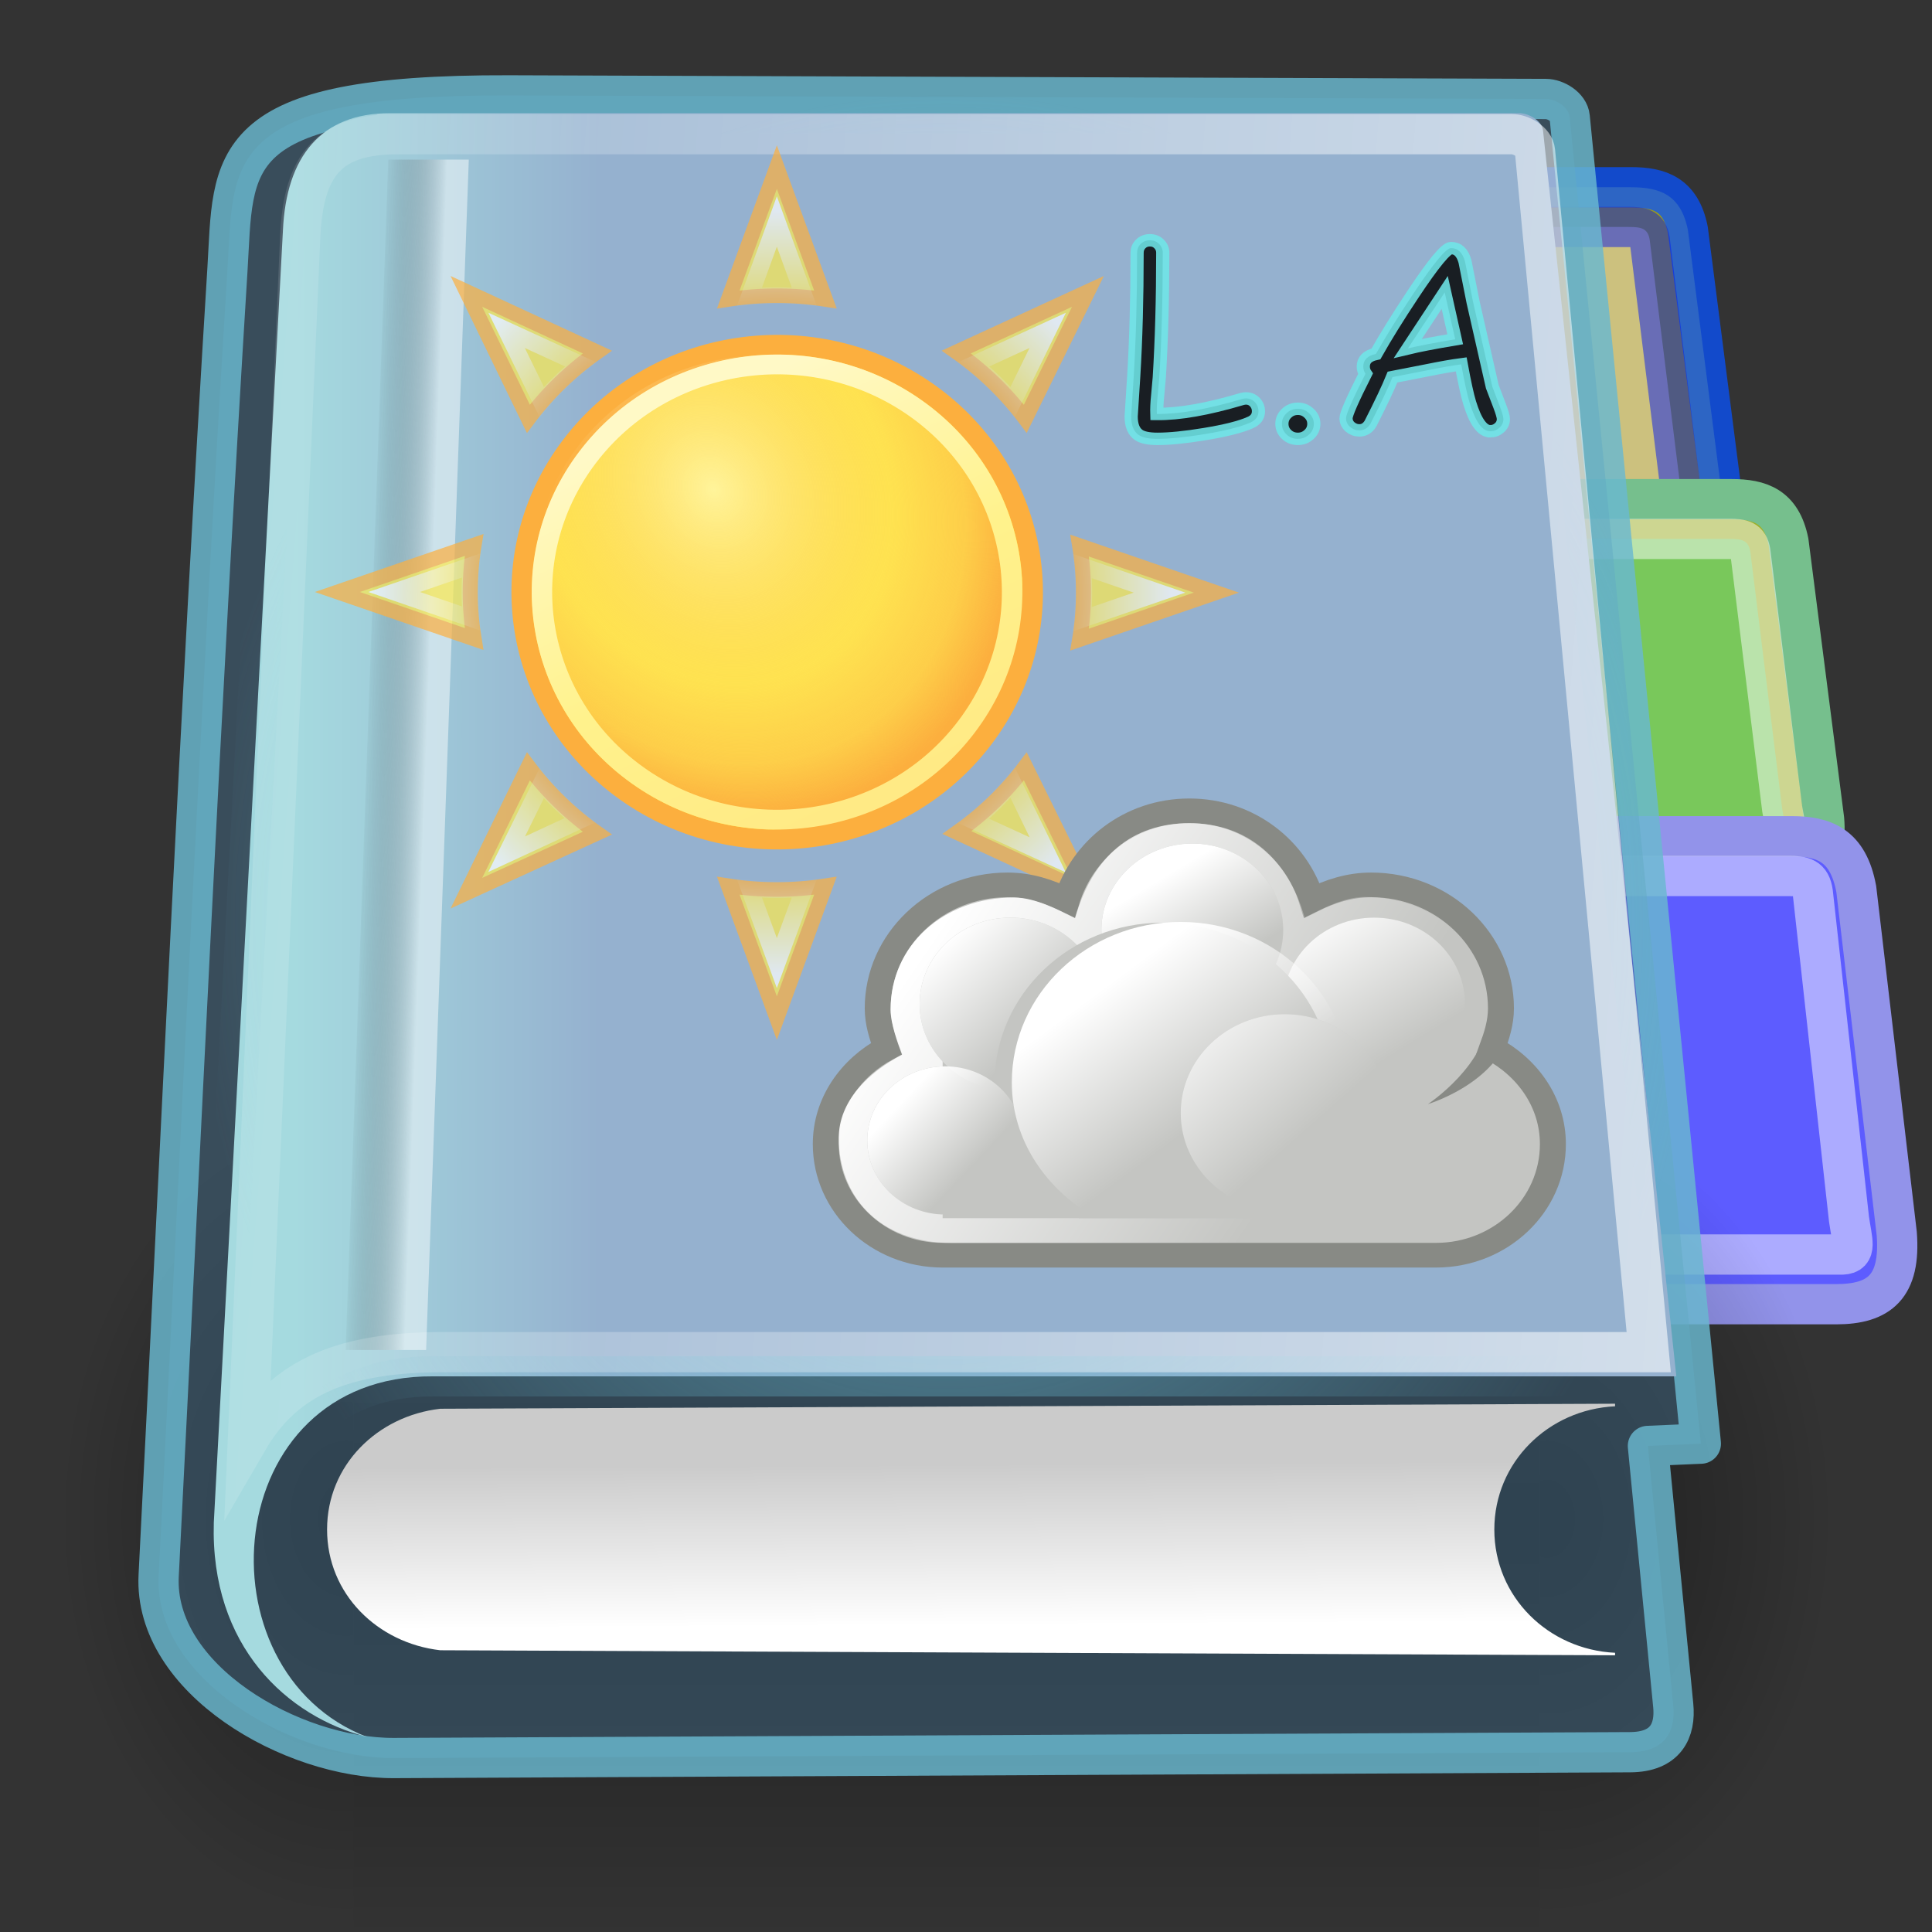 <?xml version="1.0" encoding="UTF-8" standalone="no"?>
<svg
   width="48"
   height="48"
   version="1.1"
   id="svg1219"
   sodipodi:docname="Address-book-new.svg"
   xml:space="preserve"
   inkscape:version="1.2.2 (732a01da63, 2022-12-09)"
   xmlns:inkscape="http://www.inkscape.org/namespaces/inkscape"
   xmlns:sodipodi="http://sodipodi.sourceforge.net/DTD/sodipodi-0.dtd"
   xmlns:xlink="http://www.w3.org/1999/xlink"
   xmlns="http://www.w3.org/2000/svg"
   xmlns:svg="http://www.w3.org/2000/svg"><rect width="100%" height="100%" fill="#333333" stroke="none"/><sodipodi:namedview
     id="namedview1221"
     pagecolor="#ffffff"
     bordercolor="#000000"
     borderopacity="0.25"
     inkscape:showpageshadow="2"
     inkscape:pageopacity="0.0"
     inkscape:pagecheckerboard="0"
     inkscape:deskcolor="#d1d1d1"
     showgrid="false"
     inkscape:zoom="16.791667"
     inkscape:cx="22.719603"
     inkscape:cy="24"
     inkscape:window-width="1920"
     inkscape:window-height="1009"
     inkscape:window-x="-8"
     inkscape:window-y="-8"
     inkscape:window-maximized="1"
     inkscape:current-layer="svg1219" /><defs
     id="defs1183"><linearGradient
       inkscape:collect="always"
       id="linearGradient30965"><stop
         style="stop-color:#6ab9d0;stop-opacity:1;"
         offset="0"
         id="stop30961" /><stop
         style="stop-color:#6ab9d0;stop-opacity:0;"
         offset="1"
         id="stop30963" /></linearGradient><linearGradient
       id="g"><stop
         offset="0"
         id="stop1136" /><stop
         offset="1"
         stop-opacity="0"
         id="stop1138" /></linearGradient><linearGradient
       id="e"><stop
         offset="0"
         stop-opacity="0"
         id="stop1141" /><stop
         offset=".5"
         id="stop1143" /><stop
         offset="1"
         stop-opacity="0"
         id="stop1145" /></linearGradient><linearGradient
       id="f"><stop
         offset="0"
         stop-color="#fff"
         id="stop1148" /><stop
         offset=".5"
         stop-color="#fff520"
         stop-opacity=".891"
         id="stop1150" /><stop
         offset="1"
         stop-color="#fff300"
         stop-opacity="0"
         id="stop1152" /></linearGradient><linearGradient
       id="d"><stop
         offset="0"
         stop-color="#fff"
         id="stop1155" /><stop
         offset="1"
         stop-color="#fff"
         stop-opacity="0"
         id="stop1157" /></linearGradient><linearGradient
       id="c"><stop
         offset="0"
         stop-color="#d6e3f0"
         id="stop1160"
         style="stop-color:#a5dadf;stop-opacity:1;" /><stop
         offset="1"
         stop-color="#95b1cf"
         id="stop1162" /></linearGradient><linearGradient
       id="b"><stop
         offset="0"
         stop-color="#fff"
         id="stop1165" /><stop
         offset="1"
         stop-color="#cbcbcb"
         id="stop1167" /></linearGradient><linearGradient
       id="a"><stop
         offset="0"
         stop-opacity=".069"
         id="stop1170" /><stop
         offset="1"
         stop-color="#fff"
         id="stop1172" /></linearGradient><linearGradient
       xlink:href="#a"
       id="m"
       x1="35.433"
       x2="41.219"
       y1="4.953"
       y2="4.953"
       gradientTransform="matrix(.254 0 0 3.76 .789 .149)"
       gradientUnits="userSpaceOnUse" /><linearGradient
       xlink:href="#b"
       id="k"
       x1="10.496"
       x2="10.22"
       y1="93.338"
       y2="84.287"
       gradientTransform="matrix(2.263 0 0 .442 1 -.875)"
       gradientUnits="userSpaceOnUse" /><linearGradient
       xlink:href="#c"
       id="l"
       x1="6.587"
       x2="14.511"
       y1="22.133"
       y2="22.133"
       gradientTransform="matrix(0.958,0,0,1.028,1,-0.572)"
       gradientUnits="userSpaceOnUse" /><linearGradient
       xlink:href="#d"
       id="n"
       x1="73.362"
       x2="-2.758"
       y1="26.652"
       y2="21.27"
       gradientTransform="matrix(1.025 0 0 .957 0 -.807)"
       gradientUnits="userSpaceOnUse" /><linearGradient
       xlink:href="#e"
       id="h"
       x1="302.857"
       x2="302.857"
       y1="366.648"
       y2="609.505"
       gradientTransform="matrix(2.774 0 0 1.97 -1892.179 -872.885)"
       gradientUnits="userSpaceOnUse" /><radialGradient
       xlink:href="#f"
       id="o"
       cx="55"
       cy="125"
       r="14.375"
       fx="55"
       fy="125"
       gradientUnits="userSpaceOnUse" /><radialGradient
       xlink:href="#g"
       id="i"
       cx="605.714"
       cy="486.648"
       r="117.143"
       fx="605.714"
       fy="486.648"
       gradientTransform="matrix(2.774 0 0 1.97 -1891.633 -872.885)"
       gradientUnits="userSpaceOnUse" /><radialGradient
       xlink:href="#g"
       id="j"
       cx="605.714"
       cy="486.648"
       r="117.143"
       fx="605.714"
       fy="486.648"
       gradientTransform="matrix(-2.774 0 0 1.97 112.762 -872.885)"
       gradientUnits="userSpaceOnUse" /><inkscape:perspective
       sodipodi:type="inkscape:persp3d"
       inkscape:vp_x="0 : 24 : 1"
       inkscape:vp_y="0 : 1000 : 0"
       inkscape:vp_z="48 : 24 : 1"
       inkscape:persp3d-origin="24 : 16 : 1"
       id="perspective108" /><linearGradient
       inkscape:collect="always"
       xlink:href="#d"
       id="linearGradient6724"
       gradientUnits="userSpaceOnUse"
       x1="284.802"
       y1="-441.233"
       x2="288.9"
       y2="-436.831" /><linearGradient
       inkscape:collect="always"
       xlink:href="#d"
       id="linearGradient6722"
       gradientUnits="userSpaceOnUse"
       x1="286.666"
       y1="-439.484"
       x2="289.766"
       y2="-436.707" /><linearGradient
       inkscape:collect="always"
       xlink:href="#d"
       id="linearGradient6720"
       gradientUnits="userSpaceOnUse"
       x1="275.942"
       y1="-437.105"
       x2="279.975"
       y2="-431.918"
       gradientTransform="translate(0.664)" /><linearGradient
       inkscape:collect="always"
       xlink:href="#d"
       id="linearGradient6718"
       gradientUnits="userSpaceOnUse"
       x1="285.941"
       y1="-439.939"
       x2="289.391"
       y2="-436.443" /><linearGradient
       inkscape:collect="always"
       xlink:href="#d"
       id="linearGradient6716"
       gradientUnits="userSpaceOnUse"
       x1="286.512"
       y1="-441.291"
       x2="289.854"
       y2="-436.145" /><linearGradient
       inkscape:collect="always"
       xlink:href="#d"
       id="linearGradient6714"
       gradientUnits="userSpaceOnUse"
       x1="287.517"
       y1="-439.753"
       x2="289.676"
       y2="-436.322" /><linearGradient
       inkscape:collect="always"
       xlink:href="#d"
       id="linearGradient6712"
       gradientUnits="userSpaceOnUse"
       x1="271.022"
       y1="-441.052"
       x2="285.029"
       y2="-431.97" /><linearGradient
       id="linearGradient4083"><stop
         id="stop4085"
         offset="0"
         style="stop-color:#ffffff;stop-opacity:0;" /><stop
         style="stop-color:#ffffff;stop-opacity:0;"
         offset="0.75"
         id="stop4089" /><stop
         id="stop4087"
         offset="1"
         style="stop-color:#ffffff;stop-opacity:1;" /></linearGradient><linearGradient
       id="linearGradient4032"><stop
         id="stop4034"
         offset="0"
         style="stop-color:#fff7c2;stop-opacity:0.638" /><stop
         style="stop-color:#fcaf3e;stop-opacity:0.183;"
         offset="0.594"
         id="stop4036" /><stop
         id="stop4038"
         offset="0.839"
         style="stop-color:#fcaf3e;stop-opacity:0.505;" /><stop
         id="stop4040"
         offset="1"
         style="stop-color:#fcaf3e;stop-opacity:1;" /></linearGradient><linearGradient
       id="linearGradient4026"><stop
         id="stop4028"
         offset="0"
         style="stop-color:#fff9c6;stop-opacity:1" /><stop
         style="stop-color:#fff28c;stop-opacity:1;"
         offset="0.542"
         id="stop4042" /><stop
         id="stop4030"
         offset="1"
         style="stop-color:#ffea85;stop-opacity:1;" /></linearGradient><linearGradient
       inkscape:collect="always"
       xlink:href="#linearGradient4026"
       id="linearGradient3168"
       gradientUnits="userSpaceOnUse"
       x1="-28.969"
       y1="-25.327"
       x2="-37.197"
       y2="-9.559" /><radialGradient
       inkscape:collect="always"
       xlink:href="#linearGradient4032"
       id="radialGradient4020"
       cx="-33.519"
       cy="-22.113"
       fx="-33.519"
       fy="-22.113"
       r="9.5"
       gradientUnits="userSpaceOnUse"
       gradientTransform="matrix(0.488,1.292,-1.103,0.497,-41.774,32.415)" /><radialGradient
       inkscape:collect="always"
       xlink:href="#linearGradient4083"
       id="radialGradient4081"
       cx="24"
       cy="23.382"
       fx="24"
       fy="23.382"
       r="19.142"
       gradientTransform="matrix(1.007,0,0,1.008,-0.161,0.427)"
       gradientUnits="userSpaceOnUse" /><radialGradient
       inkscape:collect="always"
       xlink:href="#linearGradient30965"
       id="radialGradient30969"
       cx="23.507"
       cy="22.977"
       fx="23.507"
       fy="22.977"
       r="18.698"
       gradientTransform="matrix(1,0,0,1.105,0,-2.417)"
       gradientUnits="userSpaceOnUse" /></defs><path
     fill="#edd400"
     fill-rule="evenodd"
     stroke="#c4a000"
     stroke-linecap="round"
     stroke-linejoin="round"
     d="M33.096 4.652h7.425c.707 0 1.237.177 1.414 1.061l.884 6.894c.088 1.061-.376 1.414-1.326 1.414h-8.574l.177-9.369z"
     color="#000"
     overflow="visible"
     style="marker:none;stroke:#0852ff;stroke-opacity:0.745;fill:#9c9c19;fill-opacity:1"
     id="path1185" /><path
     fill="none"
     stroke="#ffffff"
     stroke-linecap="round"
     stroke-linejoin="round"
     stroke-width="1"
     d="m 34.103,5.639 h 6.361 c 0.308,0 0.477,0.03 0.523,0.322 l 0.255,2.06 0.536,4.324 c 0.07,0.431 0.182,0.675 -0.14,0.69 h -7.674 z"
     color="#000000"
     opacity="0.485"
     overflow="visible"
     style="marker:none;fill:#ffe9e9;fill-opacity:1;stroke:#0016f1;stroke-opacity:1"
     id="path1187"
     sodipodi:nodetypes="cscccccc" /><path
     fill="#9db029"
     fill-rule="evenodd"
     stroke="#727e0a"
     stroke-linecap="round"
     stroke-linejoin="round"
     d="M35.596 12.402h7.425c.707 0 1.237.177 1.414 1.061l.884 6.894c.088 1.061-.376 1.414-1.326 1.414h-8.574l.177-9.369z"
     color="#000"
     overflow="visible"
     style="marker:none;stroke:#76bf8d;stroke-opacity:1"
     id="path1189" /><path
     fill="none"
     stroke="#fff"
     stroke-linecap="round"
     stroke-linejoin="round"
     stroke-width="1"
     d="M36.603 13.389h6.361c.308 0 .477.03.523.322l.791 6.384c.07.431.182.675-.14.69h-7.674l.14-7.395z"
     color="#000"
     opacity=".485"
     overflow="visible"
     style="marker:none;fill:#54e291;fill-opacity:1"
     id="path1191" /><path
     fill="#ef2929"
     fill-rule="evenodd"
     stroke="#c00"
     stroke-linecap="round"
     stroke-linejoin="round"
     stroke-width="1"
     d="M36.065 20.776h8.445c.804 0 1.408.219 1.609 1.316l1.005 8.556c.101 1.316-.427 1.755-1.508 1.755h-9.752l.201-11.628z"
     color="#000"
     overflow="visible"
     style="marker:none;stroke:#9293ea;stroke-opacity:1;fill:#5d5cff;fill-opacity:1"
     id="path1193" /><path
     fill="none"
     stroke="#fff"
     stroke-linecap="round"
     stroke-linejoin="round"
     stroke-width="1"
     d="M37.209 21.764h7.235c.351 0 .542.038.594.409l.9 8.118c.079.548.207.859-.16.877h-8.729l.159-9.404z"
     color="#000"
     opacity=".485"
     overflow="visible"
     style="marker:none"
     id="path1195" /><g
     color="#000"
     transform="matrix(.022 0 0 .043 43.086 34.045)"
     id="g1203"><path
       fill="url(#h)"
       d="M-1559.252-150.697h1339.633v478.357h-1339.633z"
       opacity=".402"
       overflow="visible"
       style="marker:none"
       id="path1197" /><path
       fill="url(#i)"
       d="M-219.619-150.68v478.331c142.874.9 345.4-107.17 345.4-239.196 0-132.027-159.437-239.135-345.4-239.135z"
       opacity=".402"
       overflow="visible"
       style="marker:none"
       id="path1199" /><path
       fill="url(#j)"
       d="M-1559.252-150.68v478.331c-142.874.9-345.4-107.17-345.4-239.196 0-132.027 159.437-239.135 345.4-239.135z"
       opacity=".402"
       overflow="visible"
       style="marker:none"
       id="path1201" /></g><path
     fill="#5b6b94"
     stroke="#364878"
     stroke-linecap="round"
     stroke-linejoin="round"
     stroke-width="1"
     d="M 5.65,6.71 C 5.817,4.012 5.468,2.346 12.652,2.37 l 25.754,0.089 c 0.247,8.49e-4 0.569,0.2 0.593,0.45 l 3.258,32.958 -1.315,0.057 0.629,6.446 C 41.632,42.994 41.39,43.529 40.5,43.533 L 9.789,43.678 C 7.257,43.69 3.811,41.718 3.942,39.144 4.493,28.349 4.956,17.925 5.65,6.71 Z"
     color="#000000"
     overflow="visible"
     style="marker:none;fill:#406883;fill-opacity:0.498;stroke:#6ab9d0;stroke-opacity:0.821"
     id="path1205"
     sodipodi:nodetypes="ssscccsssss" /><path
     fill="url(#k)"
     d="M40.125 34.875 10.938 35c-1.557.178-2.812 1.396-2.812 3s1.256 2.822 2.812 3l29.188.125v-.062c-1.656-.078-3-1.388-3-3.062s1.344-2.984 3-3.062v-.062z"
     color="#000"
     overflow="visible"
     style="marker:none"
     id="path1207" /><path
     fill="url(#l)"
     d="m 9.688,2.812 c -1.707,0 -2.578,1.069 -2.659,2.921 L 5.312,37.826 C 5.221,40.904 7.139,42.654 9.125,43.156 4.875,41.526 5.438,34.164 10.75,34.195 H 41.648 L 38.336,3.243 C 38.31,3.003 37.988,2.812 37.742,2.812 Z"
     color="#000000"
     overflow="visible"
     style="fill:url(#l);marker:none;stroke:url(#radialGradient30969);stroke-opacity:0.821"
     id="path1209"
     sodipodi:nodetypes="sccccccscs" /><path
     fill="url(#m)"
     d="M9.789 3.969h2v29.605h-2z"
     color="#000"
     opacity=".48"
     overflow="visible"
     style="marker:none"
     transform="skewX(-2.053) scale(1 .999)"
     id="path1211" /><path
     fill="none"
     stroke="url(#n)"
     stroke-linecap="round"
     stroke-miterlimit="20"
     stroke-width="1"
     d="M9.875 3.334c-1.684 0-2.337.732-2.417 2.554l-1.299 29.889c.933-1.607 2.44-2.183 4.852-2.183h29.951L38.137 3.757c-.022-.237-.343-.424-.586-.424H9.875z"
     color="#000"
     overflow="visible"
     style="marker:none"
     id="path1213" /><g
     id="layer1"
     inkscape:label="Layer 1"
     transform="matrix(1.333,0,0,1.294,-1.842,-5.374)"><g
       id="g3936"
       transform="matrix(0.381,0,0,0.38,6.717,6.411)"><g
         style="opacity:0.7"
         id="g4091"><path
           style="fill:#fce94f;fill-opacity:1;stroke:#fcaf3e;stroke-width:0.737;stroke-linecap:square;stroke-linejoin:miter;stroke-miterlimit:4;stroke-dasharray:none;stroke-opacity:1"
           d="M 24,2.5 21.625,9.188 C 22.399,9.064 23.191,9 24,9 c 0.809,0 1.601,0.064 2.375,0.188 z m -15.188,6.281 3.031,6.438 c 0.935,-1.29 2.085,-2.44 3.375,-3.375 z m 30.406,0 -6.438,3.062 c 1.29,0.935 2.44,2.085 3.375,3.375 z M 9.188,21.594 2.5,23.969 l 6.688,2.375 C 9.067,25.58 9,24.798 9,24 9,23.181 9.061,22.378 9.188,21.594 Z M 38.812,21.625 C 38.936,22.399 39,23.191 39,24 c 0,0.809 -0.064,1.601 -0.188,2.375 L 45.5,24 Z M 11.844,32.781 8.812,39.188 15.219,36.156 c -1.29,-0.935 -2.44,-2.085 -3.375,-3.375 z m 24.312,0 c -0.926,1.278 -2.069,2.414 -3.344,3.344 l 6.406,3.062 z M 21.625,38.812 24,45.5 26.375,38.812 C 25.601,38.936 24.809,39 24,39 23.191,39 22.399,38.936 21.625,38.812 Z"
           id="path7492" /><path
           style="fill:none;fill-opacity:1;stroke:url(#radialGradient4081);stroke-width:0.846;stroke-linecap:square;stroke-linejoin:miter;stroke-miterlimit:4;stroke-dasharray:none;stroke-opacity:1"
           d="M 24,5.25 22.656,9.062 C 23.099,9.023 23.547,9 24,9 c 0.453,0 0.901,0.023 1.344,0.062 z M 10.781,10.75 12.5,14.375 c 0.572,-0.681 1.224,-1.336 1.906,-1.906 z m 26.469,0 -3.625,1.719 c 0.68,0.569 1.337,1.227 1.906,1.906 z M 9.062,22.625 5.281,23.969 9.062,25.312 C 9.025,24.88 9,24.442 9,24 9,23.536 9.021,23.078 9.062,22.625 Z m 29.875,0.031 C 38.977,23.099 39,23.547 39,24 c 0,0.453 -0.023,0.901 -0.062,1.344 L 42.719,24 Z m -3.406,10.938 c -0.573,0.686 -1.221,1.364 -1.906,1.938 L 37.25,37.25 Z M 12.5,33.625 10.781,37.219 14.375,35.5 C 13.703,34.936 13.064,34.297 12.5,33.625 Z M 22.656,38.938 24,42.719 25.344,38.938 C 24.901,38.977 24.453,39 24,39 23.547,39 23.099,38.977 22.656,38.938 Z"
           id="path7494" /></g><g
         id="g4046"><g
           id="g3931"><circle
             inkscape:r_cy="true"
             inkscape:r_cx="true"
             transform="matrix(0.778,-1.061,1.061,0.778,67.48,3.641)"
             id="path7498"
             style="fill:#ffee54;fill-opacity:1;stroke:#fcaf3e;stroke-width:0.76;stroke-linecap:square;stroke-linejoin:miter;stroke-miterlimit:4;stroke-dasharray:none;stroke-opacity:1"
             cx="-32"
             cy="-17.5"
             r="9.5" /><circle
             inkscape:r_cy="true"
             inkscape:r_cx="true"
             transform="matrix(1.244,-0.168,0.217,1.252,67.616,40.527)"
             id="path7500"
             style="fill:url(#radialGradient4020);fill-opacity:1;stroke:none;stroke-width:1.017;stroke-linecap:square;stroke-linejoin:miter;stroke-miterlimit:4;stroke-dasharray:none;stroke-opacity:1"
             cx="-32"
             cy="-17.5"
             r="9.5" /><circle
             inkscape:r_cy="true"
             inkscape:r_cx="true"
             transform="matrix(0.716,-0.976,0.976,0.716,64,5.27)"
             id="path7502"
             style="fill:none;fill-opacity:1;stroke:url(#linearGradient3168);stroke-width:0.826;stroke-linecap:square;stroke-linejoin:miter;stroke-miterlimit:4;stroke-dasharray:none;stroke-opacity:1"
             cx="-32"
             cy="-17.5"
             r="9.5" /></g></g></g><g
       id="g6668"
       transform="matrix(0.484,0,0,0.474,-112.213,230.888)"><path
         sodipodi:nodetypes="ccsscsssscsscc"
         id="path6670"
         d="m 280.5,-445.5 c -2.271,0 -4.11,1.55 -4.719,3.625 -0.693,-0.364 -1.445,-0.625 -2.281,-0.625 -2.76,0 -5,2.24 -5,5 0,0.579 0.163,1.108 0.344,1.625 -1.373,0.771 -2.344,2.189 -2.344,3.875 0,2.484 2.016,4.5 4.5,4.5 0.177,0 18.823,0 19,0 2.484,0 4.5,-2.016 4.5,-4.5 0,-1.686 -0.97,-3.104 -2.344,-3.875 0.181,-0.517 0.344,-1.046 0.344,-1.625 0,-2.76 -2.24,-5 -5,-5 -0.837,0 -1.588,0.261 -2.281,0.625 -0.609,-2.075 -2.448,-3.625 -4.719,-3.625 z"
         style="fill:#c4c5c2;fill-opacity:1;stroke:#888a85;stroke-width:1;stroke-linecap:butt;stroke-linejoin:miter;stroke-miterlimit:2;stroke-dasharray:none;stroke-dashoffset:0;stroke-opacity:1" /><path
         sodipodi:nodetypes="ccsscsssscsscc"
         id="path6672"
         d="m 280.5,-445 c -2.19,0 -3.724,1.336 -4.396,3.844 -0.668,-0.344 -1.548,-0.833 -2.354,-0.833 -2.717,0 -4.755,1.939 -4.755,4.546 0,0.547 0.267,1.333 0.442,1.822 -1.324,0.728 -2.437,1.891 -2.437,3.373 0,2.346 1.546,4.25 4.339,4.25 0.171,0 18.151,0 18.321,0 2.771,0 4.339,-1.904 4.339,-4.25 0,-1.592 -1.112,-2.667 -2.437,-3.395 0.175,-0.489 0.464,-1.253 0.464,-1.8 0,-2.607 -2.116,-4.568 -4.777,-4.568 -0.807,0 -1.642,0.49 -2.31,0.833 C 284.291,-443.6 282.69,-445 280.5,-445 Z"
         style="opacity:1;fill:url(#linearGradient6712);fill-opacity:1;stroke:none;stroke-width:1;stroke-linecap:butt;stroke-linejoin:miter;stroke-miterlimit:2;stroke-dasharray:none;stroke-dashoffset:0;stroke-opacity:1" /><g
         id="g6674"><circle
           style="opacity:1;fill:#c4c5c2;fill-opacity:1;stroke:none;stroke-width:1;stroke-linecap:butt;stroke-linejoin:miter;stroke-miterlimit:2;stroke-dasharray:none;stroke-dashoffset:0;stroke-opacity:1"
           id="path6676"
           transform="matrix(1.057,0,0,1.057,-24.198,21.863)"
           cx="288.375"
           cy="-437.594"
           r="3.312" /><circle
           style="opacity:1;fill:url(#linearGradient6714);fill-opacity:1;stroke:none;stroke-width:1;stroke-linecap:butt;stroke-linejoin:miter;stroke-miterlimit:2;stroke-dasharray:none;stroke-dashoffset:0;stroke-opacity:1"
           id="path6678"
           transform="matrix(1.057,0,0,1.057,-24.198,21.863)"
           cx="288.375"
           cy="-437.594"
           r="3.312" /></g><rect
         y="-438"
         x="271"
         height="9"
         width="20"
         id="rect6680"
         style="opacity:1;fill:#c4c5c2;fill-opacity:1;stroke:none;stroke-width:1;stroke-linecap:butt;stroke-linejoin:miter;stroke-miterlimit:2;stroke-dasharray:none;stroke-dashoffset:0;stroke-opacity:1" /><circle
         transform="matrix(0.906,0,0,0.906,9.83,-35.689)"
         id="path6682"
         style="opacity:1;fill:#c4c5c2;fill-opacity:1;stroke:none;stroke-width:1;stroke-linecap:butt;stroke-linejoin:miter;stroke-miterlimit:2;stroke-dasharray:none;stroke-dashoffset:0;stroke-opacity:1"
         cx="288.375"
         cy="-437.594"
         r="3.312" /><g
         id="g6684"><circle
           style="opacity:1;fill:#c4c5c2;fill-opacity:1;stroke:none;stroke-width:1;stroke-linecap:butt;stroke-linejoin:miter;stroke-miterlimit:2;stroke-dasharray:none;stroke-dashoffset:0;stroke-opacity:1"
           id="path6686"
           transform="matrix(1.057,0,0,1.057,-17.198,24.863)"
           cx="288.375"
           cy="-437.594"
           r="3.312" /><circle
           style="opacity:1;fill:url(#linearGradient6716);fill-opacity:1;stroke:none;stroke-width:1;stroke-linecap:butt;stroke-linejoin:miter;stroke-miterlimit:2;stroke-dasharray:none;stroke-dashoffset:0;stroke-opacity:1"
           id="path6688"
           transform="matrix(1.057,0,0,1.057,-17.198,24.863)"
           cx="288.375"
           cy="-437.594"
           r="3.312" /></g><g
         id="g6690"><circle
           style="opacity:1;fill:#c4c5c2;fill-opacity:1;stroke:none;stroke-width:1;stroke-linecap:butt;stroke-linejoin:miter;stroke-miterlimit:2;stroke-dasharray:none;stroke-dashoffset:0;stroke-opacity:1"
           id="path6692"
           transform="matrix(1.057,0,0,1.057,-31.198,24.863)"
           cx="288.375"
           cy="-437.594"
           r="3.312" /><circle
           style="opacity:1;fill:url(#linearGradient6718);fill-opacity:1;stroke:none;stroke-width:1;stroke-linecap:butt;stroke-linejoin:miter;stroke-miterlimit:2;stroke-dasharray:none;stroke-dashoffset:0;stroke-opacity:1"
           id="path6694"
           transform="matrix(1.057,0,0,1.057,-31.198,24.863)"
           cx="288.375"
           cy="-437.594"
           r="3.312" /></g><g
         transform="translate(-1)"
         id="g6696"><path
           style="opacity:1;fill:#c4c5c2;fill-opacity:1;stroke:none;stroke-width:1;stroke-linecap:butt;stroke-linejoin:miter;stroke-miterlimit:2;stroke-dasharray:none;stroke-dashoffset:0;stroke-opacity:1"
           d="m 280.469,-440.969 c -3.579,0 -6.469,2.921 -6.469,6.5 0,2.371 1.349,4.338 3.25,5.469 h 6.469 c 1.901,-1.131 3.25,-3.129 3.25,-5.5 0,-3.579 -2.921,-6.469 -6.5,-6.469 z"
           id="path6698" /><path
           style="opacity:1;fill:url(#linearGradient6720);fill-opacity:1;stroke:none;stroke-width:1;stroke-linecap:butt;stroke-linejoin:miter;stroke-miterlimit:2;stroke-dasharray:none;stroke-dashoffset:0;stroke-opacity:1"
           d="m 281.164,-441 c -3.588,0 -6.5,2.912 -6.5,6.5 0,2.376 1.345,4.366 3.25,5.5 h 6.5 c 1.905,-1.134 3.25,-3.124 3.25,-5.5 0,-3.588 -2.912,-6.5 -6.5,-6.5 z"
           id="path6700" /></g><circle
         transform="matrix(0.906,0,0,0.906,9.83,-35.689)"
         id="path6702"
         style="opacity:1;fill:url(#linearGradient6722);fill-opacity:1;stroke:none;stroke-width:1;stroke-linecap:butt;stroke-linejoin:miter;stroke-miterlimit:2;stroke-dasharray:none;stroke-dashoffset:0;stroke-opacity:1"
         cx="288.375"
         cy="-437.594"
         r="3.312" /><path
         sodipodi:nodetypes="ccss"
         id="path6704"
         d="m 292.956,-437.334 c -0.002,2.685 -3.269,3.714 -3.269,3.714 0,0 2.349,-1.626 2.337,-3.705 0,0 0.932,-0.009 0.932,-0.009 z"
         style="fill:#888a85;fill-opacity:1;fill-rule:evenodd;stroke:none;stroke-width:1px;stroke-linecap:butt;stroke-linejoin:miter;stroke-opacity:1" /><g
         transform="matrix(1.143,0,0,1.143,-28.571,67)"
         id="g6706"><circle
           style="opacity:1;fill:#c4c5c2;fill-opacity:1;stroke:none;stroke-width:1;stroke-linecap:butt;stroke-linejoin:miter;stroke-miterlimit:2;stroke-dasharray:none;stroke-dashoffset:0;stroke-opacity:1"
           id="path6708"
           transform="matrix(1.057,0,0,1.057,-31.198,24.863)"
           cx="288.375"
           cy="-437.594"
           r="3.312" /><circle
           style="opacity:1;fill:url(#linearGradient6724);fill-opacity:1;stroke:none;stroke-width:1;stroke-linecap:butt;stroke-linejoin:miter;stroke-miterlimit:2;stroke-dasharray:none;stroke-dashoffset:0;stroke-opacity:1"
           id="path6710"
           transform="matrix(1.057,0,0,1.057,-31.198,24.863)"
           cx="288.375"
           cy="-437.594"
           r="3.312" /></g></g></g><g
     aria-label="L.A"
     transform="scale(1.03,0.971)"
     id="text32477"
     style="font-size:6.364px;font-family:'Comic Sans MS';-inkscape-font-specification:'Comic Sans MS';fill:#5090eb;fill-opacity:0.83;stroke:#6fe6e8;stroke-width:0.318;stroke-opacity:0.877"><path
       d="m 30.156,10.813 q -0.351,0.165 -1.103,0.295 -0.693,0.121 -1.131,0.121 -0.314,0 -0.451,-0.096 -0.186,-0.131 -0.186,-0.479 l 0.062,-1.029 q 0.081,-1.423 0.081,-3.157 0,-0.134 0.087,-0.227 0.09,-0.093 0.221,-0.093 0.134,0 0.221,0.093 0.09,0.093 0.09,0.227 0,1.756 -0.084,3.195 l -0.04,0.472 q -0.025,0.258 -0.019,0.457 0.811,0.009 2.051,-0.382 0.053,-0.016 0.099,-0.016 0.134,0 0.224,0.106 0.078,0.096 0.078,0.221 0,0.199 -0.199,0.292 z"
       style="fill:#000000"
       id="path40215" /><path
       d="m 31.306,11.229 q -0.162,0 -0.273,-0.112 -0.112,-0.112 -0.112,-0.273 0,-0.158 0.112,-0.27 0.112,-0.115 0.273,-0.115 0.158,0 0.27,0.115 0.115,0.112 0.115,0.27 0,0.162 -0.115,0.273 -0.112,0.112 -0.27,0.112 z"
       style="fill:#000000"
       id="path40217" /><path
       d="m 35.945,11.034 q -0.286,0 -0.497,-0.733 -0.081,-0.28 -0.202,-0.979 -0.317,0.044 -0.83,0.155 l -0.827,0.171 q -0.155,0.407 -0.531,1.19 -0.099,0.174 -0.27,0.174 -0.124,0 -0.224,-0.09 -0.096,-0.09 -0.096,-0.224 0,-0.149 0.469,-1.134 -0.053,-0.081 -0.053,-0.186 0,-0.252 0.305,-0.323 0.354,-0.665 0.895,-1.529 0.737,-1.178 0.917,-1.178 0.246,0 0.336,0.342 l 0.196,1.044 0.463,2.16 0.177,0.491 q 0.09,0.252 0.09,0.336 0,0.134 -0.096,0.224 -0.096,0.09 -0.221,0.09 z M 34.848,7.482 33.96,8.914 q 0.376,-0.096 1.141,-0.233 z"
       style="fill:#000000"
       id="path40219" /></g></svg>
